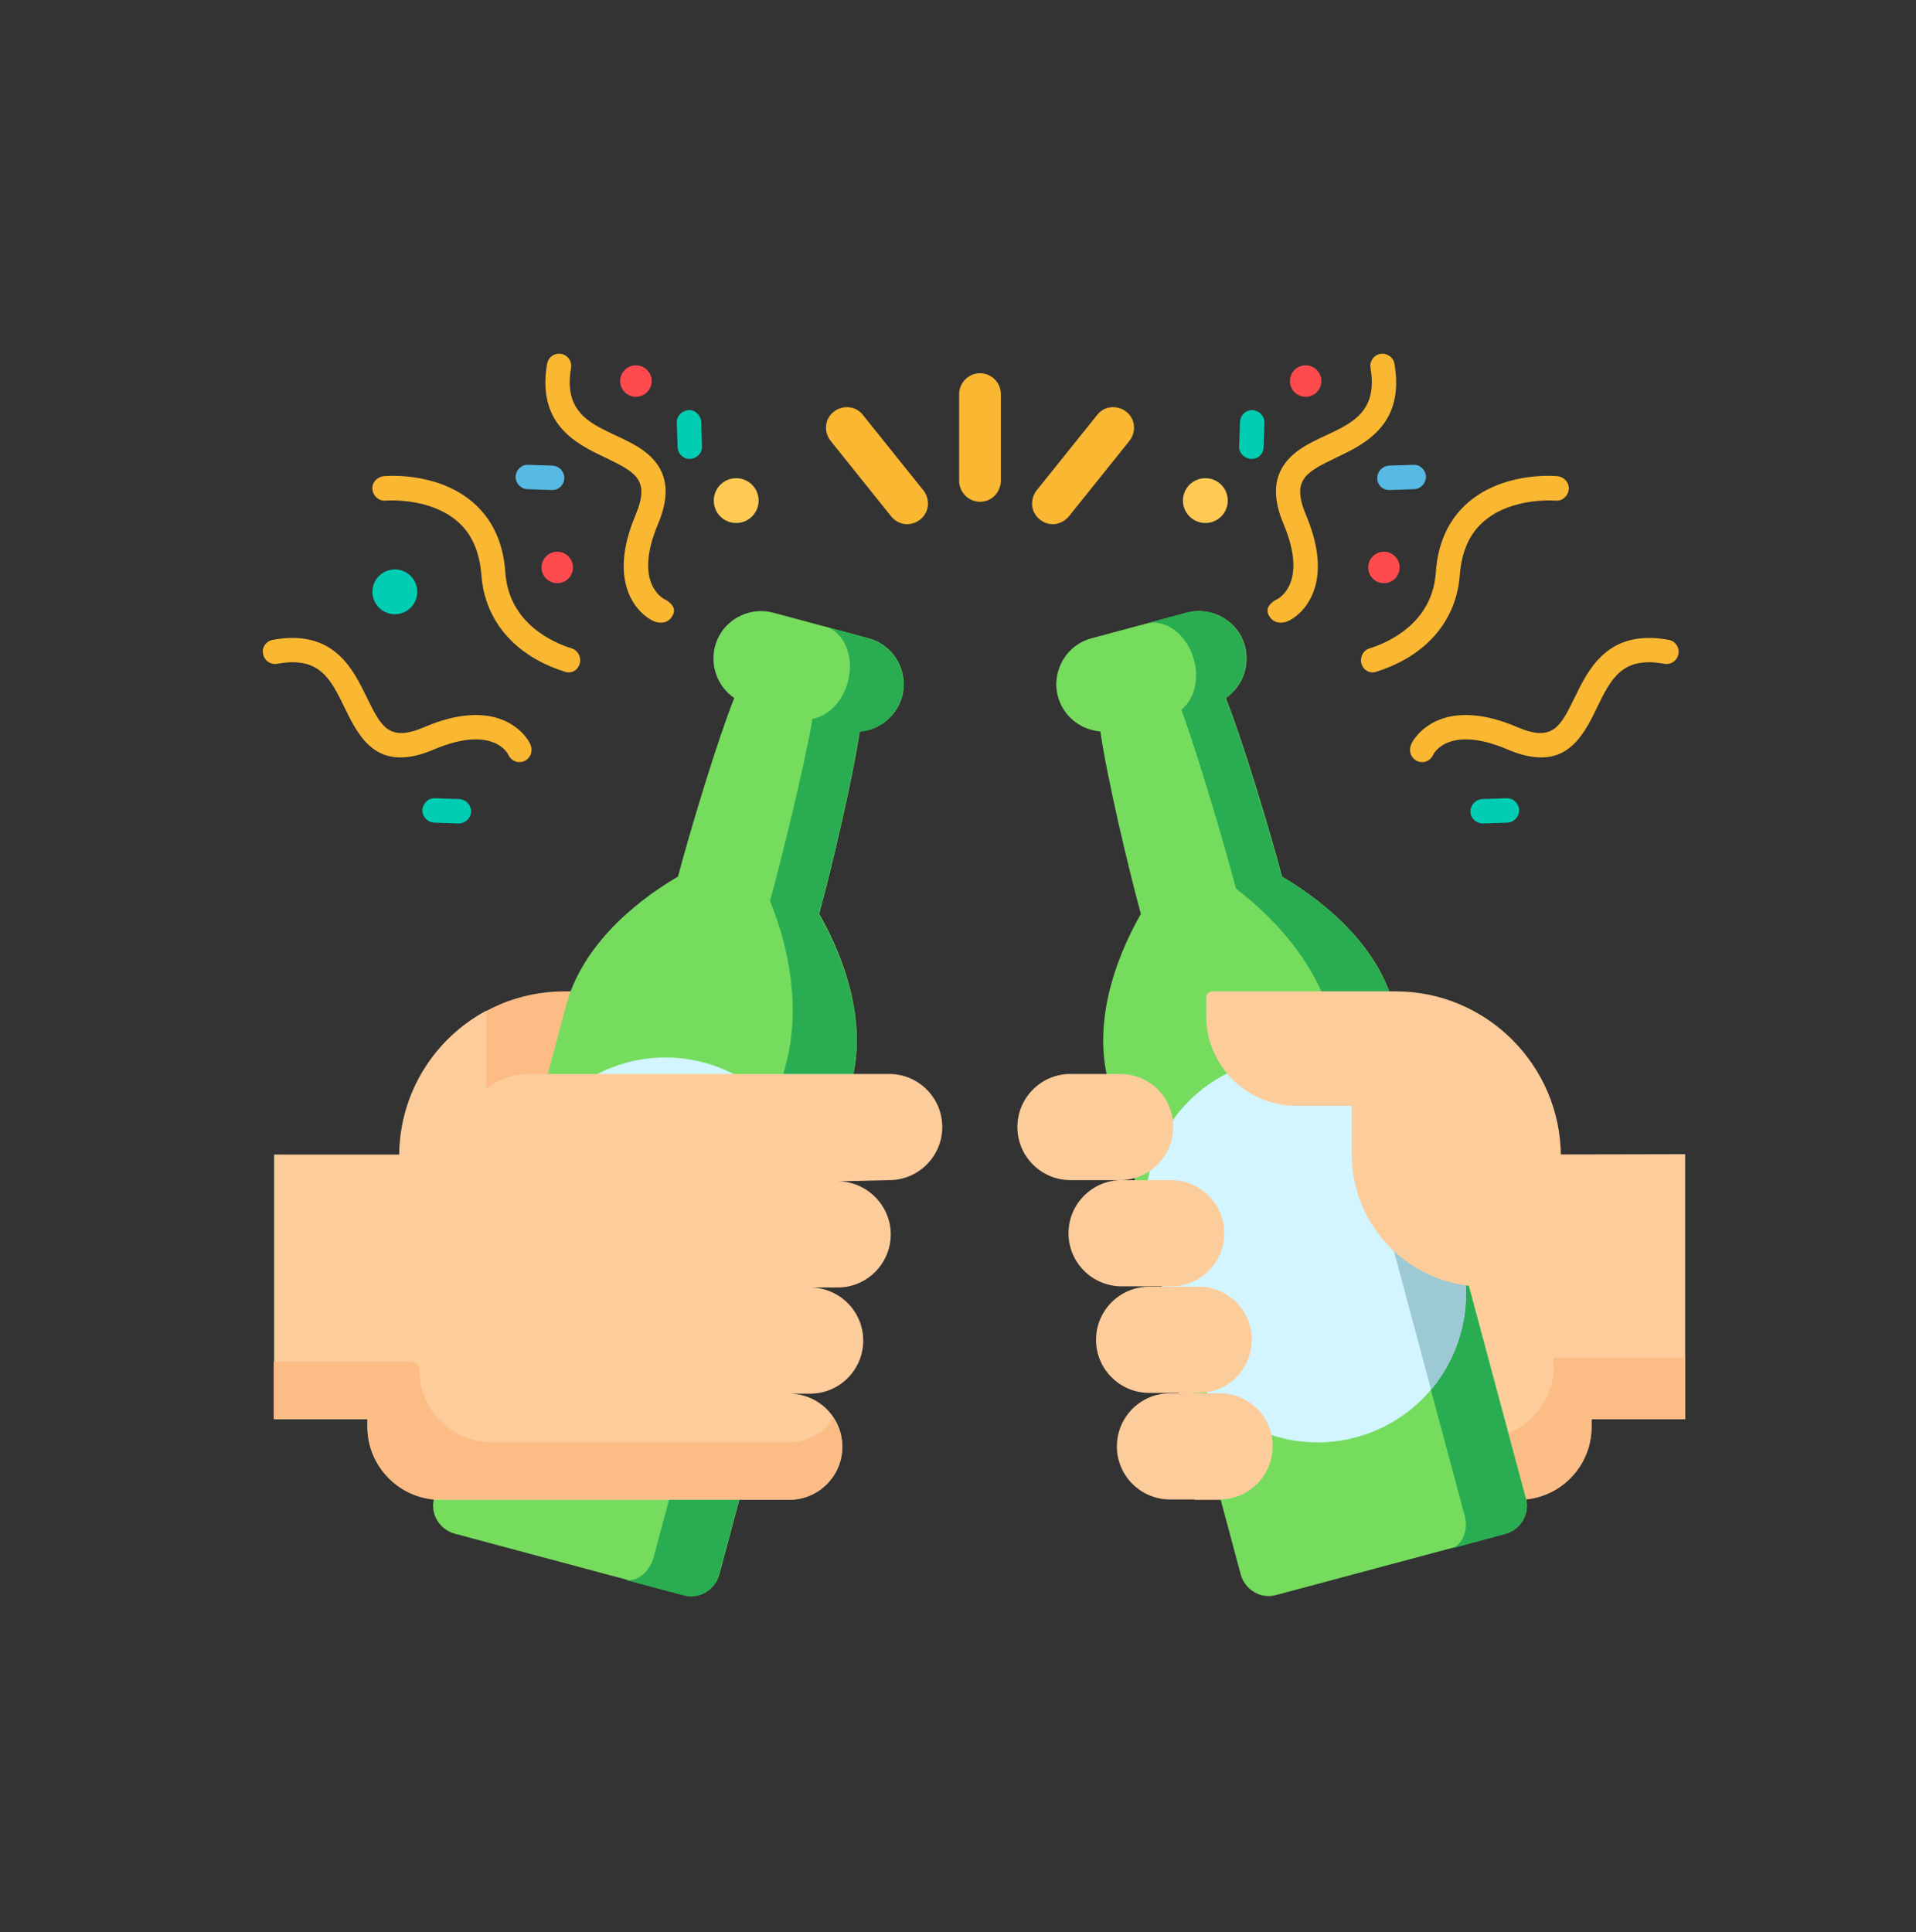 <svg xmlns="http://www.w3.org/2000/svg" viewBox="0 0 487.2 491.3"><rect x="0" y="0" width="487.2" height="491.3" fill="#333333" stroke="none"/><path fill="#FDCC9B" d="M380.8 293.6v-3.7c0-9.3-7.6-16.9-16.9-16.9h-76.2l16.1 108.3h82.4c10.2 0 18.5-8.3 18.5-18.5v-2h23.8v-67.3l-47.7.1z"/><path fill="#FCBC85" d="M395.1 347.3c0 10.2-8.3 18.5-18.5 18.5h-72.7L290 273.1h-2.3l16.1 108.3h82.4c10.2 0 18.5-8.3 18.5-18.5v-2h23.8v-15.6H395v2z"/><path fill="#75DC5E" d="M326 222.9c-3.1-11.7-9.9-34.3-14.3-45.4 4.1-2.8 6.2-8 4.9-13.1-1.7-6.5-8.4-10.3-14.8-8.6l-24.2 6.5c-6.5 1.7-10.3 8.4-8.6 14.8 1.4 5.1 5.8 8.5 10.8 8.9 1.7 11.8 7.1 34.7 10.3 46.4-7.2 12.6-12 28.4-8.3 42.4l33.7 125.6c1.1 3.9 5.1 6.3 9 5.2l58.3-15.6c3.9-1.1 6.3-5.1 5.2-9l-33.7-125.6c-3.7-13.9-15.8-25.1-28.3-32.5z"/><path fill="#2AAD52" d="M388 381.1l-33.7-125.6c-3.8-14-15.8-25.2-28.4-32.6-3.1-11.7-9.9-34.3-14.3-45.4 4.1-2.8 6.2-8 4.9-13.1-1.7-6.5-8.4-10.3-14.8-8.6l-10.4 2.8c5.1-1.4 10.6 2.8 12.3 9.2 1.4 5.1 0 10.1-3.2 12.7 4.1 11.1 10.8 33.8 13.9 45.5 10.4 7.9 20.7 19.6 24.4 33.7l33.7 125.6c1.1 3.9-.6 7.8-3.7 8.6l14-3.8c4-1 6.3-5.1 5.3-9z"/><path fill="#D2F5FF" d="M344.8 365.5c-20.1 5.4-40.8-6.5-46.2-26.7l-6-22.4c-5.4-20.1 6.5-40.8 26.7-46.2 20.1-5.4 40.8 6.5 46.2 26.7l6 22.4c5.3 20.2-6.6 40.8-26.7 46.2z"/><path fill="#9CC9D3" d="M341.9 271.3l22 82.1c7.6-9.1 10.9-21.7 7.6-34l-6-22.4c-3.4-12.4-12.4-21.6-23.6-25.7z"/><path fill="#FDCC9B" d="M284.8 273.1h-12.6c-7.5 0-13.5 6.1-13.5 13.5 0 7.5 6.1 13.5 13.5 13.5h12.6c7.5 0 13.5-6.1 13.5-13.5.1-7.5-6-13.5-13.5-13.5zM297.8 300.1h-12.6c-7.5 0-13.5 6.1-13.5 13.5 0 7.5 6.1 13.5 13.5 13.5h12.6c7.5 0 13.5-6.1 13.5-13.5s-6.1-13.5-13.5-13.5zM304.8 327.2h-12.6c-7.5 0-13.5 6.1-13.5 13.5 0 7.5 6.1 13.5 13.5 13.5h12.6c7.5 0 13.5-6.1 13.5-13.5s-6-13.5-13.5-13.5zM310.1 354.3h-12.6c-7.5 0-13.5 6.1-13.5 13.5 0 7.5 6.1 13.5 13.5 13.5h12.6c7.5 0 13.5-6.1 13.5-13.5.1-7.4-6-13.5-13.5-13.5zM354.9 252.1h-46.7c-.8 0-1.5.7-1.5 1.5v4.7c0 12.7 10.3 22.9 22.9 22.9h14.1v12.2c0 18.7 15.1 33.8 33.8 33.8h10.9c4.7 0 8.5-3.8 8.5-8.5V294c-.1-23.1-18.9-41.9-42-41.9z"/><path fill="#FCBC85" d="M191.7 258.3v-4.7c0-.8-.7-1.5-1.5-1.5h-46.7c-23.2 0-41.9 18.8-41.9 41.9v24.7c0 4.7 3.8 8.5 8.5 8.5H121c18.7 0 33.8-15.1 33.8-33.8v-12.2h14.1c12.5 0 22.8-10.2 22.8-22.9z"/><path fill="#75DC5E" d="M172.4 222.9c3.1-11.7 9.9-34.3 14.3-45.4-4.1-2.8-6.2-8-4.9-13.1 1.7-6.5 8.4-10.3 14.8-8.6l24.2 6.5c6.5 1.7 10.3 8.4 8.6 14.8-1.4 5.1-5.8 8.5-10.8 8.9-1.7 11.8-7.1 34.7-10.3 46.4 7.2 12.6 12 28.4 8.3 42.4l-33.7 125.6c-1.1 3.9-5.1 6.3-9 5.2L115.6 390c-3.9-1.1-6.3-5.1-5.2-9L144 255.5c3.8-14 15.8-25.2 28.4-32.6z"/><path fill="#2AAD52" d="M220.8 162.3l-11.1-3c5 1.3 7.6 7.7 5.9 14.1-1.4 5.1-5 8.7-9 9.4-2 11.7-7.6 34.6-10.8 46.3 4.9 12 7.8 27.3 4.1 41.3L166.2 396c-1.1 3.9-4.4 6.5-7.4 5.7l15 4c3.9 1.1 8-1.3 9-5.2l33.7-125.6c3.8-14-1.1-29.8-8.3-42.4 3.2-11.7 8.6-34.7 10.3-46.4 5-.4 9.4-3.8 10.8-8.9 1.8-6.5-2.1-13.1-8.5-14.9z"/><path fill="#D2F5FF" d="M153.5 365.5c20.1 5.4 40.8-6.5 46.2-26.7l6-22.4c5.4-20.1-6.5-40.8-26.7-46.2-20.1-5.4-40.8 6.5-46.2 26.7l-6 22.4c-5.3 20.2 6.6 40.8 26.7 46.2z"/><path fill="#9CC9D3" d="M197 281.2l-22.5 83.9c10.5-3.3 19.3-11.1 23.7-21.8l8.4-31.4c1.6-11.4-2.1-22.6-9.6-30.7z"/><path fill="#FDCC9B" d="M226.1 300.1c7.5 0 13.5-6.1 13.5-13.5 0-7.5-6.1-13.5-13.5-13.5H134.4c-4.1 0-7.8 1.4-10.7 3.8V257c-13.1 7-22 20.7-22.2 36.6H69.7v67.3h23.8v2c0 10.2 8.3 18.5 18.5 18.5h88.7c7.5 0 13.5-6.1 13.5-13.5 0-7.5-6.1-13.5-13.5-13.5h5.3c7.5 0 13.5-6.1 13.5-13.5 0-7.5-6.1-13.5-13.5-13.5h7c7.5 0 13.5-6.1 13.5-13.5s-6.1-13.5-13.5-13.5h.4l12.7-.3z"/><path fill="#FCBC85" d="M200.4 366.8h-75.3c-10.2 0-18.5-8.3-18.5-18.5 0-1.1-.9-2-2-2h-35v14.5h23.8v2c0 10.2 8.3 18.5 18.5 18.5h88.7c7.5 0 13.5-6.1 13.5-13.5 0-2.7-.8-5.2-2.2-7.3-2.2 3.8-6.6 6.3-11.5 6.3z"/><g fill="#F9B732"><path d="M249.2 127.6c-2.9 0-5.3-2.4-5.3-5.3v-22.1c0-2.9 2.4-5.3 5.3-5.3s5.3 2.4 5.3 5.3v22.1c-.1 3-2.4 5.3-5.3 5.3zM230.7 133.3c-1.5 0-3.1-.7-4.1-2l-15.4-19.2c-1.8-2.3-1.5-5.6.8-7.4 2.3-1.8 5.6-1.5 7.4.8l15.4 19.2c1.8 2.3 1.5 5.6-.8 7.4-1 .8-2.2 1.2-3.3 1.2zM267.7 133.3c-1.2 0-2.3-.4-3.3-1.2-2.3-1.8-2.6-5.1-.8-7.4l15.4-19.2c1.8-2.3 5.1-2.6 7.4-.8 2.3 1.8 2.6 5.1.8 7.4l-15.4 19.2c-1.1 1.3-2.6 2-4.1 2z"/></g><circle fill="#FFCA54" cx="306.5" cy="127.3" r="5.7"/><path fill="#F9B732" d="M346.2 168.8c-.5-1.6.4-3.4 2-3.9 4.8-1.5 16-6.4 16.9-19.3.5-7.6 3.3-13.6 8.3-17.9 9.1-7.8 22.1-6.7 22.7-6.6 1.7.2 3 1.7 2.8 3.4-.2 1.7-1.7 3-3.4 2.8-.1 0-11-.9-18.1 5.2-3.7 3.1-5.7 7.7-6.2 13.6-.8 11.7-8.5 20.7-21.2 24.7-1.5.6-3.3-.3-3.8-2z"/><g fill="#FF4B4E"><circle cx="351.9" cy="144.3" r="4"/><circle cx="332" cy="96.9" r="4"/></g><g fill="#00CDB3"><path d="M373.9 206.4c0-1.7 1.3-3.1 3-3.2l6.2-.2c1.7-.1 3.1 1.3 3.2 3 0 1.7-1.3 3.1-3 3.2l-6.2.2c-1.7 0-3.2-1.3-3.2-3zM318.1 116.7c-1.7-.1-3.1-1.5-3-3.2l.2-6.2c.1-1.7 1.5-3.1 3.2-3 1.7.1 3.1 1.5 3 3.2l-.2 6.2c0 1.8-1.5 3.1-3.2 3z"/></g><path fill="#57BAE5" d="M350.2 121.6c0-1.7 1.3-3.1 3-3.2l6.2-.2c1.7-.1 3.1 1.3 3.2 3 0 1.7-1.3 3.1-3 3.2l-6.2.2c-1.7.1-3.2-1.2-3.2-3z"/><g fill="#F9B732"><path d="M424.3 162.7c-15.4-2.8-20.3 7.3-23.9 14.7-3.6 7.3-5.5 11.4-14.6 7.5-8.4-3.6-15.5-4-20.9-1.4-4.4 2.2-6 5.5-6.1 5.9-.9 2.1.6 4.4 2.8 4.4 1.2 0 2.3-.7 2.8-1.8 0-.1 3.7-7.9 19-1.4 14.1 6 18.8-2.6 22.6-10.5 3.6-7.4 6.4-13.3 17.2-11.3 1.7.3 3.3-.8 3.6-2.5.3-1.7-.8-3.3-2.5-3.6zM351 90c-1.7.3-2.8 1.9-2.5 3.6 3 17.3-14.9 14.8-21.8 24.3-2.9 4-3 9-.3 15.4 6.2 14.8-1.1 18.7-1.5 19-.3.1-3.4 1.6-2.4 3.9 1.5 3.3 4.9 1.8 4.9 1.8 3.5-1.5 12.3-9 4.7-27-3.8-9.1 0-10.9 7.6-14.6 7.4-3.5 17.5-8.4 14.9-23.8-.3-1.8-2-2.9-3.6-2.6z"/></g><g><circle fill="#FFCA54" cx="187.2" cy="127.3" r="5.7"/><circle fill="#00CDB3" cx="100.4" cy="150.5" r="5.7"/><path fill="#F9B732" d="M147.4 168.8c.5-1.6-.4-3.4-2-3.9-4.8-1.5-16-6.4-16.9-19.3-.5-7.6-3.3-13.6-8.3-17.9-9.1-7.8-22.1-6.7-22.7-6.6-1.7.2-3 1.7-2.8 3.4.2 1.7 1.7 3 3.4 2.8.1 0 11-.9 18.1 5.2 3.7 3.1 5.7 7.7 6.2 13.6.8 11.7 8.5 20.7 21.2 24.7 1.6.6 3.3-.3 3.8-2z"/><g fill="#FF4B4E"><circle cx="141.7" cy="144.3" r="4"/><circle cx="161.7" cy="96.9" r="4"/></g><g fill="#00CDB3"><path d="M119.8 206.4c0-1.7-1.3-3.1-3-3.2l-6.2-.2c-1.7-.1-3.1 1.3-3.2 3 0 1.7 1.3 3.1 3 3.2l6.2.2c1.7 0 3.1-1.3 3.2-3zM175.5 116.7c1.7-.1 3.1-1.5 3-3.2l-.2-6.2c-.1-1.7-1.5-3.1-3.2-3-1.7.1-3.1 1.5-3 3.2l.2 6.2c.1 1.8 1.6 3.1 3.2 3z"/></g><path fill="#57BAE5" d="M143.5 121.6c0-1.7-1.3-3.1-3-3.2l-6.2-.2c-1.7-.1-3.1 1.3-3.2 3 0 1.7 1.3 3.1 3 3.2l6.2.2c1.7.1 3.1-1.2 3.2-3z"/><g fill="#F9B732"><path d="M69.4 162.7c15.4-2.8 20.3 7.3 23.9 14.7 3.6 7.3 5.5 11.4 14.6 7.5 8.4-3.6 15.5-4 20.9-1.4 4.4 2.2 6 5.5 6.1 5.9.9 2.1-.6 4.4-2.8 4.4-1.2 0-2.3-.7-2.8-1.8 0-.1-3.7-7.9-19-1.4-14.1 6-18.8-2.6-22.6-10.5-3.6-7.4-6.4-13.3-17.2-11.3-1.7.3-3.3-.8-3.6-2.5-.4-1.7.8-3.3 2.5-3.6zM142.7 90c1.7.3 2.8 1.9 2.5 3.6-3 17.3 14.9 14.8 21.8 24.3 2.9 4 3 9 .3 15.4-6.2 14.8 1.1 18.7 1.5 19 .3.1 3.4 1.6 2.4 3.9-1.5 3.3-4.9 1.8-4.9 1.8-3.5-1.5-12.3-9-4.7-27 3.8-9.1 0-10.9-7.6-14.6-7.4-3.5-17.5-8.4-14.9-23.8.3-1.8 1.9-2.9 3.6-2.6z"/></g></g></svg>